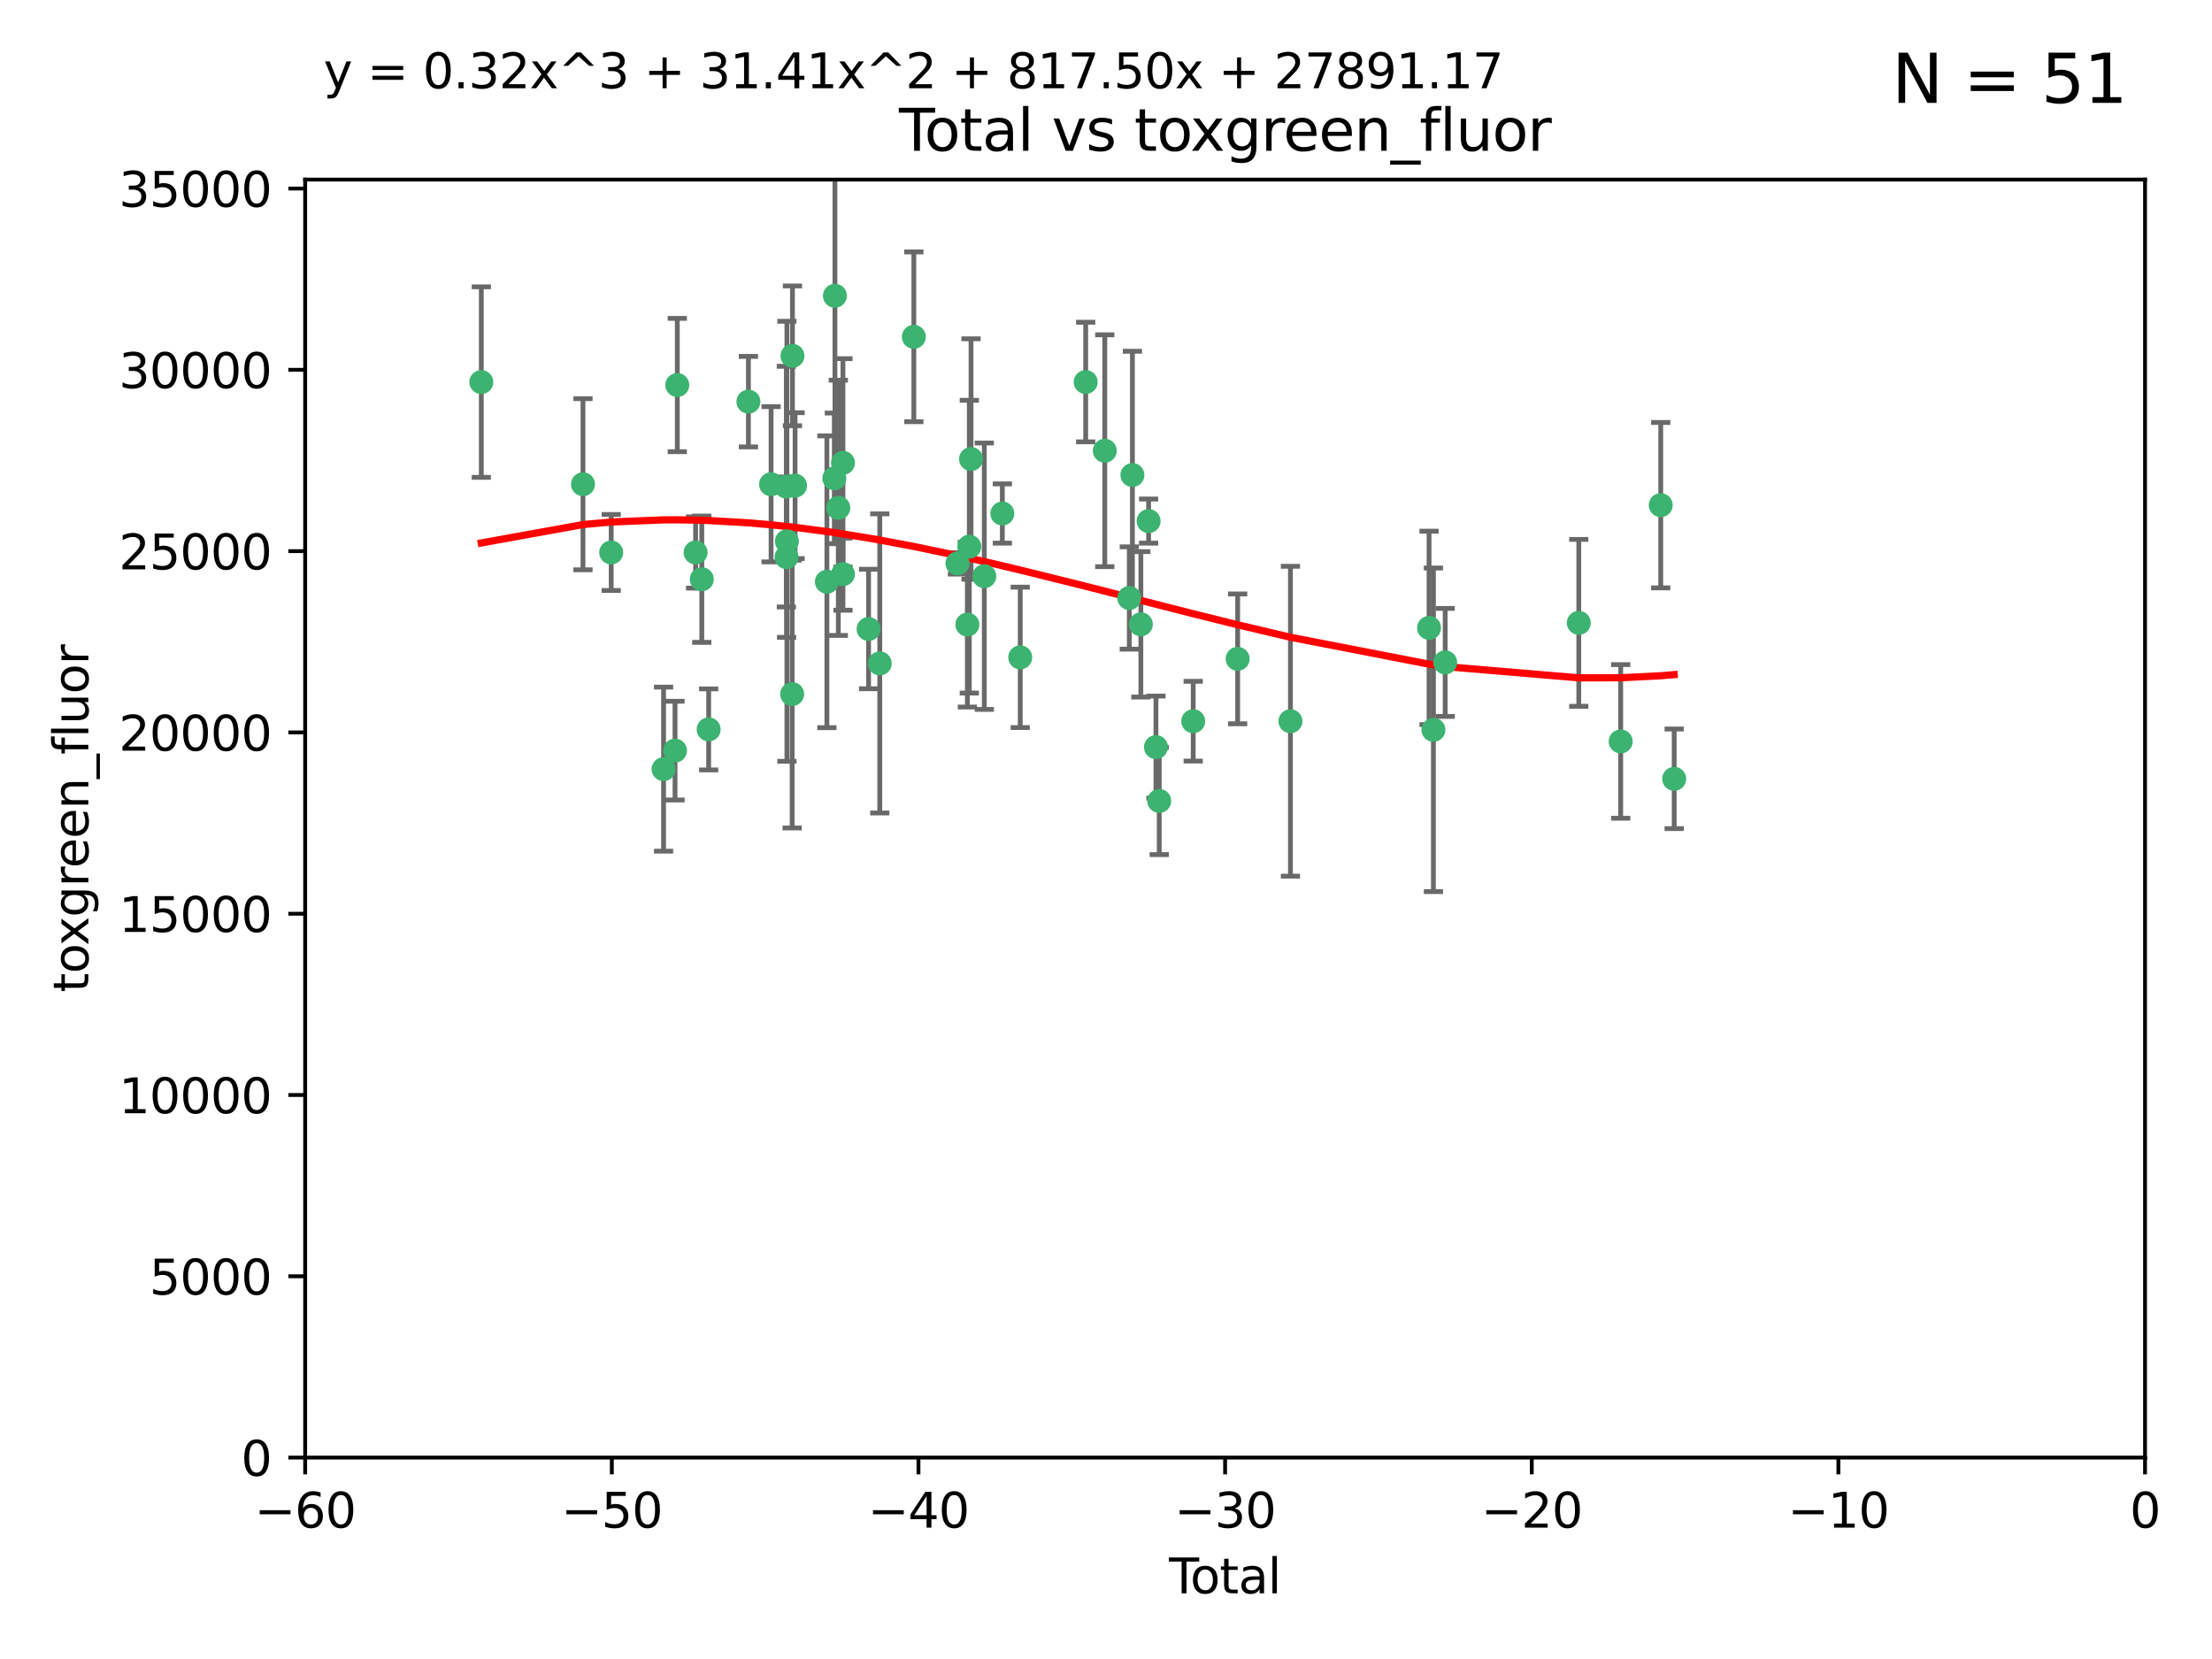 <?xml version="1.0" encoding="utf-8" standalone="no"?>
<!DOCTYPE svg PUBLIC "-//W3C//DTD SVG 1.1//EN"
  "http://www.w3.org/Graphics/SVG/1.1/DTD/svg11.dtd">
<svg xmlns:xlink="http://www.w3.org/1999/xlink" width="460.8pt" height="345.6pt" viewBox="0 0 460.8 345.6" xmlns="http://www.w3.org/2000/svg" version="1.1">
 <defs>
  <style type="text/css">*{stroke-linejoin: round; stroke-linecap: butt}</style>
 </defs>
 <g id="figure_1">
  <g id="patch_1">
   <path d="M 0 345.6 
L 460.8 345.6 
L 460.8 0 
L 0 0 
z
" style="fill: #ffffff"/>
  </g>
  <g id="axes_1">
   <g id="patch_2">
    <path d="M 63.571 303.64 
L 446.85 303.64 
L 446.85 37.411 
L 63.571 37.411 
z
" style="fill: #ffffff"/>
   </g>
   <g id="PathCollection_1">
    <defs>
     <path id="ma6f22b5fd4" d="M 0 1.118 
C 0.297 1.118 0.581 1 0.791 0.791 
C 1 0.581 1.118 0.297 1.118 0 
C 1.118 -0.297 1 -0.581 0.791 -0.791 
C 0.581 -1 0.297 -1.118 0 -1.118 
C -0.297 -1.118 -0.581 -1 -0.791 -0.791 
C -1 -0.581 -1.118 -0.297 -1.118 0 
C -1.118 0.297 -1 0.581 -0.791 0.791 
C -0.581 1 -0.297 1.118 0 1.118 
z
" style="stroke: #3cb371"/>
    </defs>
    <g clip-path="url(#p022f60486d)">
     <use xlink:href="#ma6f22b5fd4" x="100.265" y="79.593" style="fill: #3cb371; stroke: #3cb371"/>
     <use xlink:href="#ma6f22b5fd4" x="121.447" y="100.872" style="fill: #3cb371; stroke: #3cb371"/>
     <use xlink:href="#ma6f22b5fd4" x="127.325" y="115.09" style="fill: #3cb371; stroke: #3cb371"/>
     <use xlink:href="#ma6f22b5fd4" x="138.234" y="160.224" style="fill: #3cb371; stroke: #3cb371"/>
     <use xlink:href="#ma6f22b5fd4" x="140.62" y="156.366" style="fill: #3cb371; stroke: #3cb371"/>
     <use xlink:href="#ma6f22b5fd4" x="141.093" y="80.209" style="fill: #3cb371; stroke: #3cb371"/>
     <use xlink:href="#ma6f22b5fd4" x="144.908" y="115.091" style="fill: #3cb371; stroke: #3cb371"/>
     <use xlink:href="#ma6f22b5fd4" x="146.196" y="120.662" style="fill: #3cb371; stroke: #3cb371"/>
     <use xlink:href="#ma6f22b5fd4" x="147.627" y="151.945" style="fill: #3cb371; stroke: #3cb371"/>
     <use xlink:href="#ma6f22b5fd4" x="155.911" y="83.673" style="fill: #3cb371; stroke: #3cb371"/>
     <use xlink:href="#ma6f22b5fd4" x="160.629" y="100.88" style="fill: #3cb371; stroke: #3cb371"/>
     <use xlink:href="#ma6f22b5fd4" x="163.813" y="101.372" style="fill: #3cb371; stroke: #3cb371"/>
     <use xlink:href="#ma6f22b5fd4" x="163.861" y="116.067" style="fill: #3cb371; stroke: #3cb371"/>
     <use xlink:href="#ma6f22b5fd4" x="163.926" y="112.761" style="fill: #3cb371; stroke: #3cb371"/>
     <use xlink:href="#ma6f22b5fd4" x="165.019" y="144.591" style="fill: #3cb371; stroke: #3cb371"/>
     <use xlink:href="#ma6f22b5fd4" x="165.086" y="74.129" style="fill: #3cb371; stroke: #3cb371"/>
     <use xlink:href="#ma6f22b5fd4" x="165.629" y="101.166" style="fill: #3cb371; stroke: #3cb371"/>
     <use xlink:href="#ma6f22b5fd4" x="172.257" y="121.191" style="fill: #3cb371; stroke: #3cb371"/>
     <use xlink:href="#ma6f22b5fd4" x="173.807" y="99.654" style="fill: #3cb371; stroke: #3cb371"/>
     <use xlink:href="#ma6f22b5fd4" x="173.933" y="61.614" style="fill: #3cb371; stroke: #3cb371"/>
     <use xlink:href="#ma6f22b5fd4" x="174.635" y="105.788" style="fill: #3cb371; stroke: #3cb371"/>
     <use xlink:href="#ma6f22b5fd4" x="175.603" y="96.415" style="fill: #3cb371; stroke: #3cb371"/>
     <use xlink:href="#ma6f22b5fd4" x="175.604" y="119.604" style="fill: #3cb371; stroke: #3cb371"/>
     <use xlink:href="#ma6f22b5fd4" x="180.941" y="131.033" style="fill: #3cb371; stroke: #3cb371"/>
     <use xlink:href="#ma6f22b5fd4" x="183.273" y="138.203" style="fill: #3cb371; stroke: #3cb371"/>
     <use xlink:href="#ma6f22b5fd4" x="190.37" y="70.169" style="fill: #3cb371; stroke: #3cb371"/>
     <use xlink:href="#ma6f22b5fd4" x="199.455" y="117.366" style="fill: #3cb371; stroke: #3cb371"/>
     <use xlink:href="#ma6f22b5fd4" x="201.522" y="130.114" style="fill: #3cb371; stroke: #3cb371"/>
     <use xlink:href="#ma6f22b5fd4" x="201.924" y="113.883" style="fill: #3cb371; stroke: #3cb371"/>
     <use xlink:href="#ma6f22b5fd4" x="202.284" y="95.624" style="fill: #3cb371; stroke: #3cb371"/>
     <use xlink:href="#ma6f22b5fd4" x="205.046" y="120.034" style="fill: #3cb371; stroke: #3cb371"/>
     <use xlink:href="#ma6f22b5fd4" x="208.803" y="106.972" style="fill: #3cb371; stroke: #3cb371"/>
     <use xlink:href="#ma6f22b5fd4" x="212.533" y="136.942" style="fill: #3cb371; stroke: #3cb371"/>
     <use xlink:href="#ma6f22b5fd4" x="226.169" y="79.585" style="fill: #3cb371; stroke: #3cb371"/>
     <use xlink:href="#ma6f22b5fd4" x="230.147" y="93.895" style="fill: #3cb371; stroke: #3cb371"/>
     <use xlink:href="#ma6f22b5fd4" x="235.252" y="124.576" style="fill: #3cb371; stroke: #3cb371"/>
     <use xlink:href="#ma6f22b5fd4" x="235.902" y="98.96" style="fill: #3cb371; stroke: #3cb371"/>
     <use xlink:href="#ma6f22b5fd4" x="237.661" y="130.059" style="fill: #3cb371; stroke: #3cb371"/>
     <use xlink:href="#ma6f22b5fd4" x="239.278" y="108.552" style="fill: #3cb371; stroke: #3cb371"/>
     <use xlink:href="#ma6f22b5fd4" x="240.806" y="155.635" style="fill: #3cb371; stroke: #3cb371"/>
     <use xlink:href="#ma6f22b5fd4" x="241.49" y="166.847" style="fill: #3cb371; stroke: #3cb371"/>
     <use xlink:href="#ma6f22b5fd4" x="248.567" y="150.242" style="fill: #3cb371; stroke: #3cb371"/>
     <use xlink:href="#ma6f22b5fd4" x="257.825" y="137.251" style="fill: #3cb371; stroke: #3cb371"/>
     <use xlink:href="#ma6f22b5fd4" x="268.823" y="150.246" style="fill: #3cb371; stroke: #3cb371"/>
     <use xlink:href="#ma6f22b5fd4" x="297.7" y="130.801" style="fill: #3cb371; stroke: #3cb371"/>
     <use xlink:href="#ma6f22b5fd4" x="298.607" y="152.035" style="fill: #3cb371; stroke: #3cb371"/>
     <use xlink:href="#ma6f22b5fd4" x="301.058" y="137.993" style="fill: #3cb371; stroke: #3cb371"/>
     <use xlink:href="#ma6f22b5fd4" x="328.889" y="129.752" style="fill: #3cb371; stroke: #3cb371"/>
     <use xlink:href="#ma6f22b5fd4" x="337.621" y="154.457" style="fill: #3cb371; stroke: #3cb371"/>
     <use xlink:href="#ma6f22b5fd4" x="345.961" y="105.234" style="fill: #3cb371; stroke: #3cb371"/>
     <use xlink:href="#ma6f22b5fd4" x="348.763" y="162.243" style="fill: #3cb371; stroke: #3cb371"/>
    </g>
   </g>
   <g id="matplotlib.axis_1">
    <g id="xtick_1">
     <g id="line2d_1">
      <defs>
       <path id="mcfc099e659" d="M 0 0 
L 0 3.5 
" style="stroke: #000000; stroke-width: 0.8"/>
      </defs>
      <g>
       <use xlink:href="#mcfc099e659" x="63.571" y="303.64" style="stroke: #000000; stroke-width: 0.8"/>
      </g>
     </g>
     <g id="text_1">
      <!-- −60 -->
      <g transform="translate(53.019 318.238)scale(0.1 -0.1)">
       <defs>
        <path id="DejaVuSans-2212" d="M 678 2272 
L 4684 2272 
L 4684 1741 
L 678 1741 
L 678 2272 
z
" transform="scale(0.016)"/>
        <path id="DejaVuSans-36" d="M 2113 2584 
Q 1688 2584 1439 2293 
Q 1191 2003 1191 1497 
Q 1191 994 1439 701 
Q 1688 409 2113 409 
Q 2538 409 2786 701 
Q 3034 994 3034 1497 
Q 3034 2003 2786 2293 
Q 2538 2584 2113 2584 
z
M 3366 4563 
L 3366 3988 
Q 3128 4100 2886 4159 
Q 2644 4219 2406 4219 
Q 1781 4219 1451 3797 
Q 1122 3375 1075 2522 
Q 1259 2794 1537 2939 
Q 1816 3084 2150 3084 
Q 2853 3084 3261 2657 
Q 3669 2231 3669 1497 
Q 3669 778 3244 343 
Q 2819 -91 2113 -91 
Q 1303 -91 875 529 
Q 447 1150 447 2328 
Q 447 3434 972 4092 
Q 1497 4750 2381 4750 
Q 2619 4750 2861 4703 
Q 3103 4656 3366 4563 
z
" transform="scale(0.016)"/>
        <path id="DejaVuSans-30" d="M 2034 4250 
Q 1547 4250 1301 3770 
Q 1056 3291 1056 2328 
Q 1056 1369 1301 889 
Q 1547 409 2034 409 
Q 2525 409 2770 889 
Q 3016 1369 3016 2328 
Q 3016 3291 2770 3770 
Q 2525 4250 2034 4250 
z
M 2034 4750 
Q 2819 4750 3233 4129 
Q 3647 3509 3647 2328 
Q 3647 1150 3233 529 
Q 2819 -91 2034 -91 
Q 1250 -91 836 529 
Q 422 1150 422 2328 
Q 422 3509 836 4129 
Q 1250 4750 2034 4750 
z
" transform="scale(0.016)"/>
       </defs>
       <use xlink:href="#DejaVuSans-2212"/>
       <use xlink:href="#DejaVuSans-36" x="83.789"/>
       <use xlink:href="#DejaVuSans-30" x="147.412"/>
      </g>
     </g>
    </g>
    <g id="xtick_2">
     <g id="line2d_2">
      <g>
       <use xlink:href="#mcfc099e659" x="127.451" y="303.64" style="stroke: #000000; stroke-width: 0.8"/>
      </g>
     </g>
     <g id="text_2">
      <!-- −50 -->
      <g transform="translate(116.899 318.238)scale(0.1 -0.1)">
       <defs>
        <path id="DejaVuSans-35" d="M 691 4666 
L 3169 4666 
L 3169 4134 
L 1269 4134 
L 1269 2991 
Q 1406 3038 1543 3061 
Q 1681 3084 1819 3084 
Q 2600 3084 3056 2656 
Q 3513 2228 3513 1497 
Q 3513 744 3044 326 
Q 2575 -91 1722 -91 
Q 1428 -91 1123 -41 
Q 819 9 494 109 
L 494 744 
Q 775 591 1075 516 
Q 1375 441 1709 441 
Q 2250 441 2565 725 
Q 2881 1009 2881 1497 
Q 2881 1984 2565 2268 
Q 2250 2553 1709 2553 
Q 1456 2553 1204 2497 
Q 953 2441 691 2322 
L 691 4666 
z
" transform="scale(0.016)"/>
       </defs>
       <use xlink:href="#DejaVuSans-2212"/>
       <use xlink:href="#DejaVuSans-35" x="83.789"/>
       <use xlink:href="#DejaVuSans-30" x="147.412"/>
      </g>
     </g>
    </g>
    <g id="xtick_3">
     <g id="line2d_3">
      <g>
       <use xlink:href="#mcfc099e659" x="191.331" y="303.64" style="stroke: #000000; stroke-width: 0.8"/>
      </g>
     </g>
     <g id="text_3">
      <!-- −40 -->
      <g transform="translate(180.778 318.238)scale(0.1 -0.1)">
       <defs>
        <path id="DejaVuSans-34" d="M 2419 4116 
L 825 1625 
L 2419 1625 
L 2419 4116 
z
M 2253 4666 
L 3047 4666 
L 3047 1625 
L 3713 1625 
L 3713 1100 
L 3047 1100 
L 3047 0 
L 2419 0 
L 2419 1100 
L 313 1100 
L 313 1709 
L 2253 4666 
z
" transform="scale(0.016)"/>
       </defs>
       <use xlink:href="#DejaVuSans-2212"/>
       <use xlink:href="#DejaVuSans-34" x="83.789"/>
       <use xlink:href="#DejaVuSans-30" x="147.412"/>
      </g>
     </g>
    </g>
    <g id="xtick_4">
     <g id="line2d_4">
      <g>
       <use xlink:href="#mcfc099e659" x="255.211" y="303.64" style="stroke: #000000; stroke-width: 0.8"/>
      </g>
     </g>
     <g id="text_4">
      <!-- −30 -->
      <g transform="translate(244.658 318.238)scale(0.1 -0.1)">
       <defs>
        <path id="DejaVuSans-33" d="M 2597 2516 
Q 3050 2419 3304 2112 
Q 3559 1806 3559 1356 
Q 3559 666 3084 287 
Q 2609 -91 1734 -91 
Q 1441 -91 1130 -33 
Q 819 25 488 141 
L 488 750 
Q 750 597 1062 519 
Q 1375 441 1716 441 
Q 2309 441 2620 675 
Q 2931 909 2931 1356 
Q 2931 1769 2642 2001 
Q 2353 2234 1838 2234 
L 1294 2234 
L 1294 2753 
L 1863 2753 
Q 2328 2753 2575 2939 
Q 2822 3125 2822 3475 
Q 2822 3834 2567 4026 
Q 2313 4219 1838 4219 
Q 1578 4219 1281 4162 
Q 984 4106 628 3988 
L 628 4550 
Q 988 4650 1302 4700 
Q 1616 4750 1894 4750 
Q 2613 4750 3031 4423 
Q 3450 4097 3450 3541 
Q 3450 3153 3228 2886 
Q 3006 2619 2597 2516 
z
" transform="scale(0.016)"/>
       </defs>
       <use xlink:href="#DejaVuSans-2212"/>
       <use xlink:href="#DejaVuSans-33" x="83.789"/>
       <use xlink:href="#DejaVuSans-30" x="147.412"/>
      </g>
     </g>
    </g>
    <g id="xtick_5">
     <g id="line2d_5">
      <g>
       <use xlink:href="#mcfc099e659" x="319.09" y="303.64" style="stroke: #000000; stroke-width: 0.8"/>
      </g>
     </g>
     <g id="text_5">
      <!-- −20 -->
      <g transform="translate(308.538 318.238)scale(0.1 -0.1)">
       <defs>
        <path id="DejaVuSans-32" d="M 1228 531 
L 3431 531 
L 3431 0 
L 469 0 
L 469 531 
Q 828 903 1448 1529 
Q 2069 2156 2228 2338 
Q 2531 2678 2651 2914 
Q 2772 3150 2772 3378 
Q 2772 3750 2511 3984 
Q 2250 4219 1831 4219 
Q 1534 4219 1204 4116 
Q 875 4013 500 3803 
L 500 4441 
Q 881 4594 1212 4672 
Q 1544 4750 1819 4750 
Q 2544 4750 2975 4387 
Q 3406 4025 3406 3419 
Q 3406 3131 3298 2873 
Q 3191 2616 2906 2266 
Q 2828 2175 2409 1742 
Q 1991 1309 1228 531 
z
" transform="scale(0.016)"/>
       </defs>
       <use xlink:href="#DejaVuSans-2212"/>
       <use xlink:href="#DejaVuSans-32" x="83.789"/>
       <use xlink:href="#DejaVuSans-30" x="147.412"/>
      </g>
     </g>
    </g>
    <g id="xtick_6">
     <g id="line2d_6">
      <g>
       <use xlink:href="#mcfc099e659" x="382.97" y="303.64" style="stroke: #000000; stroke-width: 0.8"/>
      </g>
     </g>
     <g id="text_6">
      <!-- −10 -->
      <g transform="translate(372.418 318.238)scale(0.1 -0.1)">
       <defs>
        <path id="DejaVuSans-31" d="M 794 531 
L 1825 531 
L 1825 4091 
L 703 3866 
L 703 4441 
L 1819 4666 
L 2450 4666 
L 2450 531 
L 3481 531 
L 3481 0 
L 794 0 
L 794 531 
z
" transform="scale(0.016)"/>
       </defs>
       <use xlink:href="#DejaVuSans-2212"/>
       <use xlink:href="#DejaVuSans-31" x="83.789"/>
       <use xlink:href="#DejaVuSans-30" x="147.412"/>
      </g>
     </g>
    </g>
    <g id="xtick_7">
     <g id="line2d_7">
      <g>
       <use xlink:href="#mcfc099e659" x="446.85" y="303.64" style="stroke: #000000; stroke-width: 0.8"/>
      </g>
     </g>
     <g id="text_7">
      <!-- 0 -->
      <g transform="translate(443.669 318.238)scale(0.1 -0.1)">
       <use xlink:href="#DejaVuSans-30"/>
      </g>
     </g>
    </g>
    <g id="text_8">
     <!-- Total -->
     <g transform="translate(243.534 331.917)scale(0.1 -0.1)">
      <defs>
       <path id="DejaVuSans-54" d="M -19 4666 
L 3928 4666 
L 3928 4134 
L 2272 4134 
L 2272 0 
L 1638 0 
L 1638 4134 
L -19 4134 
L -19 4666 
z
" transform="scale(0.016)"/>
       <path id="DejaVuSans-6f" d="M 1959 3097 
Q 1497 3097 1228 2736 
Q 959 2375 959 1747 
Q 959 1119 1226 758 
Q 1494 397 1959 397 
Q 2419 397 2687 759 
Q 2956 1122 2956 1747 
Q 2956 2369 2687 2733 
Q 2419 3097 1959 3097 
z
M 1959 3584 
Q 2709 3584 3137 3096 
Q 3566 2609 3566 1747 
Q 3566 888 3137 398 
Q 2709 -91 1959 -91 
Q 1206 -91 779 398 
Q 353 888 353 1747 
Q 353 2609 779 3096 
Q 1206 3584 1959 3584 
z
" transform="scale(0.016)"/>
       <path id="DejaVuSans-74" d="M 1172 4494 
L 1172 3500 
L 2356 3500 
L 2356 3053 
L 1172 3053 
L 1172 1153 
Q 1172 725 1289 603 
Q 1406 481 1766 481 
L 2356 481 
L 2356 0 
L 1766 0 
Q 1100 0 847 248 
Q 594 497 594 1153 
L 594 3053 
L 172 3053 
L 172 3500 
L 594 3500 
L 594 4494 
L 1172 4494 
z
" transform="scale(0.016)"/>
       <path id="DejaVuSans-61" d="M 2194 1759 
Q 1497 1759 1228 1600 
Q 959 1441 959 1056 
Q 959 750 1161 570 
Q 1363 391 1709 391 
Q 2188 391 2477 730 
Q 2766 1069 2766 1631 
L 2766 1759 
L 2194 1759 
z
M 3341 1997 
L 3341 0 
L 2766 0 
L 2766 531 
Q 2569 213 2275 61 
Q 1981 -91 1556 -91 
Q 1019 -91 701 211 
Q 384 513 384 1019 
Q 384 1609 779 1909 
Q 1175 2209 1959 2209 
L 2766 2209 
L 2766 2266 
Q 2766 2663 2505 2880 
Q 2244 3097 1772 3097 
Q 1472 3097 1187 3025 
Q 903 2953 641 2809 
L 641 3341 
Q 956 3463 1253 3523 
Q 1550 3584 1831 3584 
Q 2591 3584 2966 3190 
Q 3341 2797 3341 1997 
z
" transform="scale(0.016)"/>
       <path id="DejaVuSans-6c" d="M 603 4863 
L 1178 4863 
L 1178 0 
L 603 0 
L 603 4863 
z
" transform="scale(0.016)"/>
      </defs>
      <use xlink:href="#DejaVuSans-54"/>
      <use xlink:href="#DejaVuSans-6f" x="44.084"/>
      <use xlink:href="#DejaVuSans-74" x="105.266"/>
      <use xlink:href="#DejaVuSans-61" x="144.475"/>
      <use xlink:href="#DejaVuSans-6c" x="205.754"/>
     </g>
    </g>
   </g>
   <g id="matplotlib.axis_2">
    <g id="ytick_1">
     <g id="line2d_8">
      <defs>
       <path id="m215af7f1fd" d="M 0 0 
L -3.5 0 
" style="stroke: #000000; stroke-width: 0.8"/>
      </defs>
      <g>
       <use xlink:href="#m215af7f1fd" x="63.571" y="303.64" style="stroke: #000000; stroke-width: 0.8"/>
      </g>
     </g>
     <g id="text_9">
      <!-- 0 -->
      <g transform="translate(50.209 307.439)scale(0.1 -0.1)">
       <use xlink:href="#DejaVuSans-30"/>
      </g>
     </g>
    </g>
    <g id="ytick_2">
     <g id="line2d_9">
      <g>
       <use xlink:href="#m215af7f1fd" x="63.571" y="265.874" style="stroke: #000000; stroke-width: 0.8"/>
      </g>
     </g>
     <g id="text_10">
      <!-- 5000 -->
      <g transform="translate(31.121 269.673)scale(0.1 -0.1)">
       <use xlink:href="#DejaVuSans-35"/>
       <use xlink:href="#DejaVuSans-30" x="63.623"/>
       <use xlink:href="#DejaVuSans-30" x="127.246"/>
       <use xlink:href="#DejaVuSans-30" x="190.869"/>
      </g>
     </g>
    </g>
    <g id="ytick_3">
     <g id="line2d_10">
      <g>
       <use xlink:href="#m215af7f1fd" x="63.571" y="228.108" style="stroke: #000000; stroke-width: 0.8"/>
      </g>
     </g>
     <g id="text_11">
      <!-- 10000 -->
      <g transform="translate(24.759 231.907)scale(0.1 -0.1)">
       <use xlink:href="#DejaVuSans-31"/>
       <use xlink:href="#DejaVuSans-30" x="63.623"/>
       <use xlink:href="#DejaVuSans-30" x="127.246"/>
       <use xlink:href="#DejaVuSans-30" x="190.869"/>
       <use xlink:href="#DejaVuSans-30" x="254.492"/>
      </g>
     </g>
    </g>
    <g id="ytick_4">
     <g id="line2d_11">
      <g>
       <use xlink:href="#m215af7f1fd" x="63.571" y="190.342" style="stroke: #000000; stroke-width: 0.8"/>
      </g>
     </g>
     <g id="text_12">
      <!-- 15000 -->
      <g transform="translate(24.759 194.141)scale(0.1 -0.1)">
       <use xlink:href="#DejaVuSans-31"/>
       <use xlink:href="#DejaVuSans-35" x="63.623"/>
       <use xlink:href="#DejaVuSans-30" x="127.246"/>
       <use xlink:href="#DejaVuSans-30" x="190.869"/>
       <use xlink:href="#DejaVuSans-30" x="254.492"/>
      </g>
     </g>
    </g>
    <g id="ytick_5">
     <g id="line2d_12">
      <g>
       <use xlink:href="#m215af7f1fd" x="63.571" y="152.576" style="stroke: #000000; stroke-width: 0.8"/>
      </g>
     </g>
     <g id="text_13">
      <!-- 20000 -->
      <g transform="translate(24.759 156.375)scale(0.1 -0.1)">
       <use xlink:href="#DejaVuSans-32"/>
       <use xlink:href="#DejaVuSans-30" x="63.623"/>
       <use xlink:href="#DejaVuSans-30" x="127.246"/>
       <use xlink:href="#DejaVuSans-30" x="190.869"/>
       <use xlink:href="#DejaVuSans-30" x="254.492"/>
      </g>
     </g>
    </g>
    <g id="ytick_6">
     <g id="line2d_13">
      <g>
       <use xlink:href="#m215af7f1fd" x="63.571" y="114.81" style="stroke: #000000; stroke-width: 0.8"/>
      </g>
     </g>
     <g id="text_14">
      <!-- 25000 -->
      <g transform="translate(24.759 118.609)scale(0.1 -0.1)">
       <use xlink:href="#DejaVuSans-32"/>
       <use xlink:href="#DejaVuSans-35" x="63.623"/>
       <use xlink:href="#DejaVuSans-30" x="127.246"/>
       <use xlink:href="#DejaVuSans-30" x="190.869"/>
       <use xlink:href="#DejaVuSans-30" x="254.492"/>
      </g>
     </g>
    </g>
    <g id="ytick_7">
     <g id="line2d_14">
      <g>
       <use xlink:href="#m215af7f1fd" x="63.571" y="77.044" style="stroke: #000000; stroke-width: 0.8"/>
      </g>
     </g>
     <g id="text_15">
      <!-- 30000 -->
      <g transform="translate(24.759 80.844)scale(0.1 -0.1)">
       <use xlink:href="#DejaVuSans-33"/>
       <use xlink:href="#DejaVuSans-30" x="63.623"/>
       <use xlink:href="#DejaVuSans-30" x="127.246"/>
       <use xlink:href="#DejaVuSans-30" x="190.869"/>
       <use xlink:href="#DejaVuSans-30" x="254.492"/>
      </g>
     </g>
    </g>
    <g id="ytick_8">
     <g id="line2d_15">
      <g>
       <use xlink:href="#m215af7f1fd" x="63.571" y="39.278" style="stroke: #000000; stroke-width: 0.8"/>
      </g>
     </g>
     <g id="text_16">
      <!-- 35000 -->
      <g transform="translate(24.759 43.078)scale(0.1 -0.1)">
       <use xlink:href="#DejaVuSans-33"/>
       <use xlink:href="#DejaVuSans-35" x="63.623"/>
       <use xlink:href="#DejaVuSans-30" x="127.246"/>
       <use xlink:href="#DejaVuSans-30" x="190.869"/>
       <use xlink:href="#DejaVuSans-30" x="254.492"/>
      </g>
     </g>
    </g>
    <g id="text_17">
     <!-- toxgreen_fluor -->
     <g transform="translate(18.401 206.72)rotate(-90)scale(0.1 -0.1)">
      <defs>
       <path id="DejaVuSans-78" d="M 3513 3500 
L 2247 1797 
L 3578 0 
L 2900 0 
L 1881 1375 
L 863 0 
L 184 0 
L 1544 1831 
L 300 3500 
L 978 3500 
L 1906 2253 
L 2834 3500 
L 3513 3500 
z
" transform="scale(0.016)"/>
       <path id="DejaVuSans-67" d="M 2906 1791 
Q 2906 2416 2648 2759 
Q 2391 3103 1925 3103 
Q 1463 3103 1205 2759 
Q 947 2416 947 1791 
Q 947 1169 1205 825 
Q 1463 481 1925 481 
Q 2391 481 2648 825 
Q 2906 1169 2906 1791 
z
M 3481 434 
Q 3481 -459 3084 -895 
Q 2688 -1331 1869 -1331 
Q 1566 -1331 1297 -1286 
Q 1028 -1241 775 -1147 
L 775 -588 
Q 1028 -725 1275 -790 
Q 1522 -856 1778 -856 
Q 2344 -856 2625 -561 
Q 2906 -266 2906 331 
L 2906 616 
Q 2728 306 2450 153 
Q 2172 0 1784 0 
Q 1141 0 747 490 
Q 353 981 353 1791 
Q 353 2603 747 3093 
Q 1141 3584 1784 3584 
Q 2172 3584 2450 3431 
Q 2728 3278 2906 2969 
L 2906 3500 
L 3481 3500 
L 3481 434 
z
" transform="scale(0.016)"/>
       <path id="DejaVuSans-72" d="M 2631 2963 
Q 2534 3019 2420 3045 
Q 2306 3072 2169 3072 
Q 1681 3072 1420 2755 
Q 1159 2438 1159 1844 
L 1159 0 
L 581 0 
L 581 3500 
L 1159 3500 
L 1159 2956 
Q 1341 3275 1631 3429 
Q 1922 3584 2338 3584 
Q 2397 3584 2469 3576 
Q 2541 3569 2628 3553 
L 2631 2963 
z
" transform="scale(0.016)"/>
       <path id="DejaVuSans-65" d="M 3597 1894 
L 3597 1613 
L 953 1613 
Q 991 1019 1311 708 
Q 1631 397 2203 397 
Q 2534 397 2845 478 
Q 3156 559 3463 722 
L 3463 178 
Q 3153 47 2828 -22 
Q 2503 -91 2169 -91 
Q 1331 -91 842 396 
Q 353 884 353 1716 
Q 353 2575 817 3079 
Q 1281 3584 2069 3584 
Q 2775 3584 3186 3129 
Q 3597 2675 3597 1894 
z
M 3022 2063 
Q 3016 2534 2758 2815 
Q 2500 3097 2075 3097 
Q 1594 3097 1305 2825 
Q 1016 2553 972 2059 
L 3022 2063 
z
" transform="scale(0.016)"/>
       <path id="DejaVuSans-6e" d="M 3513 2113 
L 3513 0 
L 2938 0 
L 2938 2094 
Q 2938 2591 2744 2837 
Q 2550 3084 2163 3084 
Q 1697 3084 1428 2787 
Q 1159 2491 1159 1978 
L 1159 0 
L 581 0 
L 581 3500 
L 1159 3500 
L 1159 2956 
Q 1366 3272 1645 3428 
Q 1925 3584 2291 3584 
Q 2894 3584 3203 3211 
Q 3513 2838 3513 2113 
z
" transform="scale(0.016)"/>
       <path id="DejaVuSans-5f" d="M 3263 -1063 
L 3263 -1509 
L -63 -1509 
L -63 -1063 
L 3263 -1063 
z
" transform="scale(0.016)"/>
       <path id="DejaVuSans-66" d="M 2375 4863 
L 2375 4384 
L 1825 4384 
Q 1516 4384 1395 4259 
Q 1275 4134 1275 3809 
L 1275 3500 
L 2222 3500 
L 2222 3053 
L 1275 3053 
L 1275 0 
L 697 0 
L 697 3053 
L 147 3053 
L 147 3500 
L 697 3500 
L 697 3744 
Q 697 4328 969 4595 
Q 1241 4863 1831 4863 
L 2375 4863 
z
" transform="scale(0.016)"/>
       <path id="DejaVuSans-75" d="M 544 1381 
L 544 3500 
L 1119 3500 
L 1119 1403 
Q 1119 906 1312 657 
Q 1506 409 1894 409 
Q 2359 409 2629 706 
Q 2900 1003 2900 1516 
L 2900 3500 
L 3475 3500 
L 3475 0 
L 2900 0 
L 2900 538 
Q 2691 219 2414 64 
Q 2138 -91 1772 -91 
Q 1169 -91 856 284 
Q 544 659 544 1381 
z
M 1991 3584 
L 1991 3584 
z
" transform="scale(0.016)"/>
      </defs>
      <use xlink:href="#DejaVuSans-74"/>
      <use xlink:href="#DejaVuSans-6f" x="39.209"/>
      <use xlink:href="#DejaVuSans-78" x="97.266"/>
      <use xlink:href="#DejaVuSans-67" x="156.445"/>
      <use xlink:href="#DejaVuSans-72" x="219.922"/>
      <use xlink:href="#DejaVuSans-65" x="258.785"/>
      <use xlink:href="#DejaVuSans-65" x="320.309"/>
      <use xlink:href="#DejaVuSans-6e" x="381.832"/>
      <use xlink:href="#DejaVuSans-5f" x="445.211"/>
      <use xlink:href="#DejaVuSans-66" x="495.211"/>
      <use xlink:href="#DejaVuSans-6c" x="530.416"/>
      <use xlink:href="#DejaVuSans-75" x="558.199"/>
      <use xlink:href="#DejaVuSans-6f" x="621.578"/>
      <use xlink:href="#DejaVuSans-72" x="682.76"/>
     </g>
    </g>
   </g>
   <g id="LineCollection_1">
    <path d="M 100.265 99.437 
L 100.265 59.75 
" clip-path="url(#p022f60486d)" style="fill: none; stroke: #696969"/>
    <path d="M 121.447 118.692 
L 121.447 83.052 
" clip-path="url(#p022f60486d)" style="fill: none; stroke: #696969"/>
    <path d="M 127.325 123.008 
L 127.325 107.171 
" clip-path="url(#p022f60486d)" style="fill: none; stroke: #696969"/>
    <path d="M 138.234 177.314 
L 138.234 143.135 
" clip-path="url(#p022f60486d)" style="fill: none; stroke: #696969"/>
    <path d="M 140.62 166.65 
L 140.62 146.083 
" clip-path="url(#p022f60486d)" style="fill: none; stroke: #696969"/>
    <path d="M 141.093 94.094 
L 141.093 66.324 
" clip-path="url(#p022f60486d)" style="fill: none; stroke: #696969"/>
    <path d="M 144.908 122.516 
L 144.908 107.666 
" clip-path="url(#p022f60486d)" style="fill: none; stroke: #696969"/>
    <path d="M 146.196 133.818 
L 146.196 107.506 
" clip-path="url(#p022f60486d)" style="fill: none; stroke: #696969"/>
    <path d="M 147.627 160.385 
L 147.627 143.505 
" clip-path="url(#p022f60486d)" style="fill: none; stroke: #696969"/>
    <path d="M 155.911 93.1 
L 155.911 74.246 
" clip-path="url(#p022f60486d)" style="fill: none; stroke: #696969"/>
    <path d="M 160.629 117.048 
L 160.629 84.711 
" clip-path="url(#p022f60486d)" style="fill: none; stroke: #696969"/>
    <path d="M 163.813 126.436 
L 163.813 76.309 
" clip-path="url(#p022f60486d)" style="fill: none; stroke: #696969"/>
    <path d="M 163.861 132.771 
L 163.861 99.364 
" clip-path="url(#p022f60486d)" style="fill: none; stroke: #696969"/>
    <path d="M 163.926 158.597 
L 163.926 66.926 
" clip-path="url(#p022f60486d)" style="fill: none; stroke: #696969"/>
    <path d="M 165.019 172.484 
L 165.019 116.697 
" clip-path="url(#p022f60486d)" style="fill: none; stroke: #696969"/>
    <path d="M 165.086 88.692 
L 165.086 59.566 
" clip-path="url(#p022f60486d)" style="fill: none; stroke: #696969"/>
    <path d="M 165.629 116.358 
L 165.629 85.973 
" clip-path="url(#p022f60486d)" style="fill: none; stroke: #696969"/>
    <path d="M 172.257 151.584 
L 172.257 90.798 
" clip-path="url(#p022f60486d)" style="fill: none; stroke: #696969"/>
    <path d="M 173.807 113.257 
L 173.807 86.051 
" clip-path="url(#p022f60486d)" style="fill: none; stroke: #696969"/>
    <path d="M 173.933 97.825 
L 173.933 25.402 
" clip-path="url(#p022f60486d)" style="fill: none; stroke: #696969"/>
    <path d="M 174.635 132.373 
L 174.635 79.202 
" clip-path="url(#p022f60486d)" style="fill: none; stroke: #696969"/>
    <path d="M 175.603 118.115 
L 175.603 74.714 
" clip-path="url(#p022f60486d)" style="fill: none; stroke: #696969"/>
    <path d="M 175.604 127.118 
L 175.604 112.09 
" clip-path="url(#p022f60486d)" style="fill: none; stroke: #696969"/>
    <path d="M 180.941 143.479 
L 180.941 118.586 
" clip-path="url(#p022f60486d)" style="fill: none; stroke: #696969"/>
    <path d="M 183.273 169.362 
L 183.273 107.043 
" clip-path="url(#p022f60486d)" style="fill: none; stroke: #696969"/>
    <path d="M 190.37 87.855 
L 190.37 52.483 
" clip-path="url(#p022f60486d)" style="fill: none; stroke: #696969"/>
    <path d="M 199.455 119.591 
L 199.455 115.141 
" clip-path="url(#p022f60486d)" style="fill: none; stroke: #696969"/>
    <path d="M 201.522 147.286 
L 201.522 112.943 
" clip-path="url(#p022f60486d)" style="fill: none; stroke: #696969"/>
    <path d="M 201.924 144.378 
L 201.924 83.389 
" clip-path="url(#p022f60486d)" style="fill: none; stroke: #696969"/>
    <path d="M 202.284 120.671 
L 202.284 70.577 
" clip-path="url(#p022f60486d)" style="fill: none; stroke: #696969"/>
    <path d="M 205.046 147.781 
L 205.046 92.287 
" clip-path="url(#p022f60486d)" style="fill: none; stroke: #696969"/>
    <path d="M 208.803 113.147 
L 208.803 100.797 
" clip-path="url(#p022f60486d)" style="fill: none; stroke: #696969"/>
    <path d="M 212.533 151.57 
L 212.533 122.315 
" clip-path="url(#p022f60486d)" style="fill: none; stroke: #696969"/>
    <path d="M 226.169 92.04 
L 226.169 67.13 
" clip-path="url(#p022f60486d)" style="fill: none; stroke: #696969"/>
    <path d="M 230.147 118.044 
L 230.147 69.747 
" clip-path="url(#p022f60486d)" style="fill: none; stroke: #696969"/>
    <path d="M 235.252 135.235 
L 235.252 113.917 
" clip-path="url(#p022f60486d)" style="fill: none; stroke: #696969"/>
    <path d="M 235.902 124.744 
L 235.902 73.175 
" clip-path="url(#p022f60486d)" style="fill: none; stroke: #696969"/>
    <path d="M 237.661 145.209 
L 237.661 114.909 
" clip-path="url(#p022f60486d)" style="fill: none; stroke: #696969"/>
    <path d="M 239.278 113.148 
L 239.278 103.957 
" clip-path="url(#p022f60486d)" style="fill: none; stroke: #696969"/>
    <path d="M 240.806 166.268 
L 240.806 145.002 
" clip-path="url(#p022f60486d)" style="fill: none; stroke: #696969"/>
    <path d="M 241.49 178.027 
L 241.49 155.668 
" clip-path="url(#p022f60486d)" style="fill: none; stroke: #696969"/>
    <path d="M 248.567 158.549 
L 248.567 141.935 
" clip-path="url(#p022f60486d)" style="fill: none; stroke: #696969"/>
    <path d="M 257.825 150.773 
L 257.825 123.729 
" clip-path="url(#p022f60486d)" style="fill: none; stroke: #696969"/>
    <path d="M 268.823 182.519 
L 268.823 117.972 
" clip-path="url(#p022f60486d)" style="fill: none; stroke: #696969"/>
    <path d="M 297.7 150.951 
L 297.7 110.652 
" clip-path="url(#p022f60486d)" style="fill: none; stroke: #696969"/>
    <path d="M 298.607 185.743 
L 298.607 118.327 
" clip-path="url(#p022f60486d)" style="fill: none; stroke: #696969"/>
    <path d="M 301.058 149.246 
L 301.058 126.741 
" clip-path="url(#p022f60486d)" style="fill: none; stroke: #696969"/>
    <path d="M 328.889 147.136 
L 328.889 112.367 
" clip-path="url(#p022f60486d)" style="fill: none; stroke: #696969"/>
    <path d="M 337.621 170.456 
L 337.621 138.458 
" clip-path="url(#p022f60486d)" style="fill: none; stroke: #696969"/>
    <path d="M 345.961 122.461 
L 345.961 88.007 
" clip-path="url(#p022f60486d)" style="fill: none; stroke: #696969"/>
    <path d="M 348.763 172.618 
L 348.763 151.867 
" clip-path="url(#p022f60486d)" style="fill: none; stroke: #696969"/>
   </g>
   <g id="line2d_16">
    <defs>
     <path id="mbb67c4a5d4" d="M 2 0 
L -2 -0 
" style="stroke: #696969"/>
    </defs>
    <g clip-path="url(#p022f60486d)">
     <use xlink:href="#mbb67c4a5d4" x="100.265" y="99.437" style="fill: #696969; stroke: #696969"/>
     <use xlink:href="#mbb67c4a5d4" x="121.447" y="118.692" style="fill: #696969; stroke: #696969"/>
     <use xlink:href="#mbb67c4a5d4" x="127.325" y="123.008" style="fill: #696969; stroke: #696969"/>
     <use xlink:href="#mbb67c4a5d4" x="138.234" y="177.314" style="fill: #696969; stroke: #696969"/>
     <use xlink:href="#mbb67c4a5d4" x="140.62" y="166.65" style="fill: #696969; stroke: #696969"/>
     <use xlink:href="#mbb67c4a5d4" x="141.093" y="94.094" style="fill: #696969; stroke: #696969"/>
     <use xlink:href="#mbb67c4a5d4" x="144.908" y="122.516" style="fill: #696969; stroke: #696969"/>
     <use xlink:href="#mbb67c4a5d4" x="146.196" y="133.818" style="fill: #696969; stroke: #696969"/>
     <use xlink:href="#mbb67c4a5d4" x="147.627" y="160.385" style="fill: #696969; stroke: #696969"/>
     <use xlink:href="#mbb67c4a5d4" x="155.911" y="93.1" style="fill: #696969; stroke: #696969"/>
     <use xlink:href="#mbb67c4a5d4" x="160.629" y="117.048" style="fill: #696969; stroke: #696969"/>
     <use xlink:href="#mbb67c4a5d4" x="163.813" y="126.436" style="fill: #696969; stroke: #696969"/>
     <use xlink:href="#mbb67c4a5d4" x="163.861" y="132.771" style="fill: #696969; stroke: #696969"/>
     <use xlink:href="#mbb67c4a5d4" x="163.926" y="158.597" style="fill: #696969; stroke: #696969"/>
     <use xlink:href="#mbb67c4a5d4" x="165.019" y="172.484" style="fill: #696969; stroke: #696969"/>
     <use xlink:href="#mbb67c4a5d4" x="165.086" y="88.692" style="fill: #696969; stroke: #696969"/>
     <use xlink:href="#mbb67c4a5d4" x="165.629" y="116.358" style="fill: #696969; stroke: #696969"/>
     <use xlink:href="#mbb67c4a5d4" x="172.257" y="151.584" style="fill: #696969; stroke: #696969"/>
     <use xlink:href="#mbb67c4a5d4" x="173.807" y="113.257" style="fill: #696969; stroke: #696969"/>
     <use xlink:href="#mbb67c4a5d4" x="173.933" y="97.825" style="fill: #696969; stroke: #696969"/>
     <use xlink:href="#mbb67c4a5d4" x="174.635" y="132.373" style="fill: #696969; stroke: #696969"/>
     <use xlink:href="#mbb67c4a5d4" x="175.603" y="118.115" style="fill: #696969; stroke: #696969"/>
     <use xlink:href="#mbb67c4a5d4" x="175.604" y="127.118" style="fill: #696969; stroke: #696969"/>
     <use xlink:href="#mbb67c4a5d4" x="180.941" y="143.479" style="fill: #696969; stroke: #696969"/>
     <use xlink:href="#mbb67c4a5d4" x="183.273" y="169.362" style="fill: #696969; stroke: #696969"/>
     <use xlink:href="#mbb67c4a5d4" x="190.37" y="87.855" style="fill: #696969; stroke: #696969"/>
     <use xlink:href="#mbb67c4a5d4" x="199.455" y="119.591" style="fill: #696969; stroke: #696969"/>
     <use xlink:href="#mbb67c4a5d4" x="201.522" y="147.286" style="fill: #696969; stroke: #696969"/>
     <use xlink:href="#mbb67c4a5d4" x="201.924" y="144.378" style="fill: #696969; stroke: #696969"/>
     <use xlink:href="#mbb67c4a5d4" x="202.284" y="120.671" style="fill: #696969; stroke: #696969"/>
     <use xlink:href="#mbb67c4a5d4" x="205.046" y="147.781" style="fill: #696969; stroke: #696969"/>
     <use xlink:href="#mbb67c4a5d4" x="208.803" y="113.147" style="fill: #696969; stroke: #696969"/>
     <use xlink:href="#mbb67c4a5d4" x="212.533" y="151.57" style="fill: #696969; stroke: #696969"/>
     <use xlink:href="#mbb67c4a5d4" x="226.169" y="92.04" style="fill: #696969; stroke: #696969"/>
     <use xlink:href="#mbb67c4a5d4" x="230.147" y="118.044" style="fill: #696969; stroke: #696969"/>
     <use xlink:href="#mbb67c4a5d4" x="235.252" y="135.235" style="fill: #696969; stroke: #696969"/>
     <use xlink:href="#mbb67c4a5d4" x="235.902" y="124.744" style="fill: #696969; stroke: #696969"/>
     <use xlink:href="#mbb67c4a5d4" x="237.661" y="145.209" style="fill: #696969; stroke: #696969"/>
     <use xlink:href="#mbb67c4a5d4" x="239.278" y="113.148" style="fill: #696969; stroke: #696969"/>
     <use xlink:href="#mbb67c4a5d4" x="240.806" y="166.268" style="fill: #696969; stroke: #696969"/>
     <use xlink:href="#mbb67c4a5d4" x="241.49" y="178.027" style="fill: #696969; stroke: #696969"/>
     <use xlink:href="#mbb67c4a5d4" x="248.567" y="158.549" style="fill: #696969; stroke: #696969"/>
     <use xlink:href="#mbb67c4a5d4" x="257.825" y="150.773" style="fill: #696969; stroke: #696969"/>
     <use xlink:href="#mbb67c4a5d4" x="268.823" y="182.519" style="fill: #696969; stroke: #696969"/>
     <use xlink:href="#mbb67c4a5d4" x="297.7" y="150.951" style="fill: #696969; stroke: #696969"/>
     <use xlink:href="#mbb67c4a5d4" x="298.607" y="185.743" style="fill: #696969; stroke: #696969"/>
     <use xlink:href="#mbb67c4a5d4" x="301.058" y="149.246" style="fill: #696969; stroke: #696969"/>
     <use xlink:href="#mbb67c4a5d4" x="328.889" y="147.136" style="fill: #696969; stroke: #696969"/>
     <use xlink:href="#mbb67c4a5d4" x="337.621" y="170.456" style="fill: #696969; stroke: #696969"/>
     <use xlink:href="#mbb67c4a5d4" x="345.961" y="122.461" style="fill: #696969; stroke: #696969"/>
     <use xlink:href="#mbb67c4a5d4" x="348.763" y="172.618" style="fill: #696969; stroke: #696969"/>
    </g>
   </g>
   <g id="line2d_17">
    <g clip-path="url(#p022f60486d)">
     <use xlink:href="#mbb67c4a5d4" x="100.265" y="59.75" style="fill: #696969; stroke: #696969"/>
     <use xlink:href="#mbb67c4a5d4" x="121.447" y="83.052" style="fill: #696969; stroke: #696969"/>
     <use xlink:href="#mbb67c4a5d4" x="127.325" y="107.171" style="fill: #696969; stroke: #696969"/>
     <use xlink:href="#mbb67c4a5d4" x="138.234" y="143.135" style="fill: #696969; stroke: #696969"/>
     <use xlink:href="#mbb67c4a5d4" x="140.62" y="146.083" style="fill: #696969; stroke: #696969"/>
     <use xlink:href="#mbb67c4a5d4" x="141.093" y="66.324" style="fill: #696969; stroke: #696969"/>
     <use xlink:href="#mbb67c4a5d4" x="144.908" y="107.666" style="fill: #696969; stroke: #696969"/>
     <use xlink:href="#mbb67c4a5d4" x="146.196" y="107.506" style="fill: #696969; stroke: #696969"/>
     <use xlink:href="#mbb67c4a5d4" x="147.627" y="143.505" style="fill: #696969; stroke: #696969"/>
     <use xlink:href="#mbb67c4a5d4" x="155.911" y="74.246" style="fill: #696969; stroke: #696969"/>
     <use xlink:href="#mbb67c4a5d4" x="160.629" y="84.711" style="fill: #696969; stroke: #696969"/>
     <use xlink:href="#mbb67c4a5d4" x="163.813" y="76.309" style="fill: #696969; stroke: #696969"/>
     <use xlink:href="#mbb67c4a5d4" x="163.861" y="99.364" style="fill: #696969; stroke: #696969"/>
     <use xlink:href="#mbb67c4a5d4" x="163.926" y="66.926" style="fill: #696969; stroke: #696969"/>
     <use xlink:href="#mbb67c4a5d4" x="165.019" y="116.697" style="fill: #696969; stroke: #696969"/>
     <use xlink:href="#mbb67c4a5d4" x="165.086" y="59.566" style="fill: #696969; stroke: #696969"/>
     <use xlink:href="#mbb67c4a5d4" x="165.629" y="85.973" style="fill: #696969; stroke: #696969"/>
     <use xlink:href="#mbb67c4a5d4" x="172.257" y="90.798" style="fill: #696969; stroke: #696969"/>
     <use xlink:href="#mbb67c4a5d4" x="173.807" y="86.051" style="fill: #696969; stroke: #696969"/>
     <use xlink:href="#mbb67c4a5d4" x="173.933" y="25.402" style="fill: #696969; stroke: #696969"/>
     <use xlink:href="#mbb67c4a5d4" x="174.635" y="79.202" style="fill: #696969; stroke: #696969"/>
     <use xlink:href="#mbb67c4a5d4" x="175.603" y="74.714" style="fill: #696969; stroke: #696969"/>
     <use xlink:href="#mbb67c4a5d4" x="175.604" y="112.09" style="fill: #696969; stroke: #696969"/>
     <use xlink:href="#mbb67c4a5d4" x="180.941" y="118.586" style="fill: #696969; stroke: #696969"/>
     <use xlink:href="#mbb67c4a5d4" x="183.273" y="107.043" style="fill: #696969; stroke: #696969"/>
     <use xlink:href="#mbb67c4a5d4" x="190.37" y="52.483" style="fill: #696969; stroke: #696969"/>
     <use xlink:href="#mbb67c4a5d4" x="199.455" y="115.141" style="fill: #696969; stroke: #696969"/>
     <use xlink:href="#mbb67c4a5d4" x="201.522" y="112.943" style="fill: #696969; stroke: #696969"/>
     <use xlink:href="#mbb67c4a5d4" x="201.924" y="83.389" style="fill: #696969; stroke: #696969"/>
     <use xlink:href="#mbb67c4a5d4" x="202.284" y="70.577" style="fill: #696969; stroke: #696969"/>
     <use xlink:href="#mbb67c4a5d4" x="205.046" y="92.287" style="fill: #696969; stroke: #696969"/>
     <use xlink:href="#mbb67c4a5d4" x="208.803" y="100.797" style="fill: #696969; stroke: #696969"/>
     <use xlink:href="#mbb67c4a5d4" x="212.533" y="122.315" style="fill: #696969; stroke: #696969"/>
     <use xlink:href="#mbb67c4a5d4" x="226.169" y="67.13" style="fill: #696969; stroke: #696969"/>
     <use xlink:href="#mbb67c4a5d4" x="230.147" y="69.747" style="fill: #696969; stroke: #696969"/>
     <use xlink:href="#mbb67c4a5d4" x="235.252" y="113.917" style="fill: #696969; stroke: #696969"/>
     <use xlink:href="#mbb67c4a5d4" x="235.902" y="73.175" style="fill: #696969; stroke: #696969"/>
     <use xlink:href="#mbb67c4a5d4" x="237.661" y="114.909" style="fill: #696969; stroke: #696969"/>
     <use xlink:href="#mbb67c4a5d4" x="239.278" y="103.957" style="fill: #696969; stroke: #696969"/>
     <use xlink:href="#mbb67c4a5d4" x="240.806" y="145.002" style="fill: #696969; stroke: #696969"/>
     <use xlink:href="#mbb67c4a5d4" x="241.49" y="155.668" style="fill: #696969; stroke: #696969"/>
     <use xlink:href="#mbb67c4a5d4" x="248.567" y="141.935" style="fill: #696969; stroke: #696969"/>
     <use xlink:href="#mbb67c4a5d4" x="257.825" y="123.729" style="fill: #696969; stroke: #696969"/>
     <use xlink:href="#mbb67c4a5d4" x="268.823" y="117.972" style="fill: #696969; stroke: #696969"/>
     <use xlink:href="#mbb67c4a5d4" x="297.7" y="110.652" style="fill: #696969; stroke: #696969"/>
     <use xlink:href="#mbb67c4a5d4" x="298.607" y="118.327" style="fill: #696969; stroke: #696969"/>
     <use xlink:href="#mbb67c4a5d4" x="301.058" y="126.741" style="fill: #696969; stroke: #696969"/>
     <use xlink:href="#mbb67c4a5d4" x="328.889" y="112.367" style="fill: #696969; stroke: #696969"/>
     <use xlink:href="#mbb67c4a5d4" x="337.621" y="138.458" style="fill: #696969; stroke: #696969"/>
     <use xlink:href="#mbb67c4a5d4" x="345.961" y="88.007" style="fill: #696969; stroke: #696969"/>
     <use xlink:href="#mbb67c4a5d4" x="348.763" y="151.867" style="fill: #696969; stroke: #696969"/>
    </g>
   </g>
   <g id="line2d_18">
    <path d="M 100.265 113.104 
L 121.447 109.277 
L 127.325 108.743 
L 138.234 108.296 
L 140.62 108.287 
L 141.093 108.289 
L 144.908 108.346 
L 146.196 108.383 
L 147.627 108.432 
L 155.911 108.914 
L 160.629 109.326 
L 163.813 109.658 
L 163.861 109.663 
L 163.926 109.67 
L 165.019 109.794 
L 165.086 109.802 
L 165.629 109.865 
L 172.257 110.729 
L 173.807 110.955 
L 173.933 110.973 
L 174.635 111.078 
L 175.603 111.226 
L 175.604 111.226 
L 180.941 112.095 
L 183.273 112.503 
L 190.37 113.84 
L 199.455 115.735 
L 201.522 116.191 
L 201.924 116.281 
L 202.284 116.362 
L 205.046 116.988 
L 208.803 117.861 
L 212.533 118.75 
L 226.169 122.132 
L 230.147 123.145 
L 235.252 124.452 
L 235.902 124.619 
L 237.661 125.07 
L 239.278 125.485 
L 240.806 125.877 
L 241.49 126.052 
L 248.567 127.853 
L 257.825 130.155 
L 268.823 132.755 
L 297.7 138.362 
L 298.607 138.5 
L 301.058 138.857 
L 328.889 141.209 
L 337.621 141.188 
L 345.961 140.77 
L 348.763 140.537 
" clip-path="url(#p022f60486d)" style="fill: none; stroke: #ff0000; stroke-width: 1.5; stroke-linecap: square"/>
   </g>
   <g id="line2d_19">
    <defs>
     <path id="m0f884d96a6" d="M 0 2 
C 0.53 2 1.039 1.789 1.414 1.414 
C 1.789 1.039 2 0.53 2 0 
C 2 -0.53 1.789 -1.039 1.414 -1.414 
C 1.039 -1.789 0.53 -2 0 -2 
C -0.53 -2 -1.039 -1.789 -1.414 -1.414 
C -1.789 -1.039 -2 -0.53 -2 0 
C -2 0.53 -1.789 1.039 -1.414 1.414 
C -1.039 1.789 -0.53 2 0 2 
z
" style="stroke: #3cb371"/>
    </defs>
    <g clip-path="url(#p022f60486d)">
     <use xlink:href="#m0f884d96a6" x="100.265" y="79.593" style="fill: #3cb371; stroke: #3cb371"/>
     <use xlink:href="#m0f884d96a6" x="121.447" y="100.872" style="fill: #3cb371; stroke: #3cb371"/>
     <use xlink:href="#m0f884d96a6" x="127.325" y="115.09" style="fill: #3cb371; stroke: #3cb371"/>
     <use xlink:href="#m0f884d96a6" x="138.234" y="160.224" style="fill: #3cb371; stroke: #3cb371"/>
     <use xlink:href="#m0f884d96a6" x="140.62" y="156.366" style="fill: #3cb371; stroke: #3cb371"/>
     <use xlink:href="#m0f884d96a6" x="141.093" y="80.209" style="fill: #3cb371; stroke: #3cb371"/>
     <use xlink:href="#m0f884d96a6" x="144.908" y="115.091" style="fill: #3cb371; stroke: #3cb371"/>
     <use xlink:href="#m0f884d96a6" x="146.196" y="120.662" style="fill: #3cb371; stroke: #3cb371"/>
     <use xlink:href="#m0f884d96a6" x="147.627" y="151.945" style="fill: #3cb371; stroke: #3cb371"/>
     <use xlink:href="#m0f884d96a6" x="155.911" y="83.673" style="fill: #3cb371; stroke: #3cb371"/>
     <use xlink:href="#m0f884d96a6" x="160.629" y="100.88" style="fill: #3cb371; stroke: #3cb371"/>
     <use xlink:href="#m0f884d96a6" x="163.813" y="101.372" style="fill: #3cb371; stroke: #3cb371"/>
     <use xlink:href="#m0f884d96a6" x="163.861" y="116.067" style="fill: #3cb371; stroke: #3cb371"/>
     <use xlink:href="#m0f884d96a6" x="163.926" y="112.761" style="fill: #3cb371; stroke: #3cb371"/>
     <use xlink:href="#m0f884d96a6" x="165.019" y="144.591" style="fill: #3cb371; stroke: #3cb371"/>
     <use xlink:href="#m0f884d96a6" x="165.086" y="74.129" style="fill: #3cb371; stroke: #3cb371"/>
     <use xlink:href="#m0f884d96a6" x="165.629" y="101.166" style="fill: #3cb371; stroke: #3cb371"/>
     <use xlink:href="#m0f884d96a6" x="172.257" y="121.191" style="fill: #3cb371; stroke: #3cb371"/>
     <use xlink:href="#m0f884d96a6" x="173.807" y="99.654" style="fill: #3cb371; stroke: #3cb371"/>
     <use xlink:href="#m0f884d96a6" x="173.933" y="61.614" style="fill: #3cb371; stroke: #3cb371"/>
     <use xlink:href="#m0f884d96a6" x="174.635" y="105.788" style="fill: #3cb371; stroke: #3cb371"/>
     <use xlink:href="#m0f884d96a6" x="175.603" y="96.415" style="fill: #3cb371; stroke: #3cb371"/>
     <use xlink:href="#m0f884d96a6" x="175.604" y="119.604" style="fill: #3cb371; stroke: #3cb371"/>
     <use xlink:href="#m0f884d96a6" x="180.941" y="131.033" style="fill: #3cb371; stroke: #3cb371"/>
     <use xlink:href="#m0f884d96a6" x="183.273" y="138.203" style="fill: #3cb371; stroke: #3cb371"/>
     <use xlink:href="#m0f884d96a6" x="190.37" y="70.169" style="fill: #3cb371; stroke: #3cb371"/>
     <use xlink:href="#m0f884d96a6" x="199.455" y="117.366" style="fill: #3cb371; stroke: #3cb371"/>
     <use xlink:href="#m0f884d96a6" x="201.522" y="130.114" style="fill: #3cb371; stroke: #3cb371"/>
     <use xlink:href="#m0f884d96a6" x="201.924" y="113.883" style="fill: #3cb371; stroke: #3cb371"/>
     <use xlink:href="#m0f884d96a6" x="202.284" y="95.624" style="fill: #3cb371; stroke: #3cb371"/>
     <use xlink:href="#m0f884d96a6" x="205.046" y="120.034" style="fill: #3cb371; stroke: #3cb371"/>
     <use xlink:href="#m0f884d96a6" x="208.803" y="106.972" style="fill: #3cb371; stroke: #3cb371"/>
     <use xlink:href="#m0f884d96a6" x="212.533" y="136.942" style="fill: #3cb371; stroke: #3cb371"/>
     <use xlink:href="#m0f884d96a6" x="226.169" y="79.585" style="fill: #3cb371; stroke: #3cb371"/>
     <use xlink:href="#m0f884d96a6" x="230.147" y="93.895" style="fill: #3cb371; stroke: #3cb371"/>
     <use xlink:href="#m0f884d96a6" x="235.252" y="124.576" style="fill: #3cb371; stroke: #3cb371"/>
     <use xlink:href="#m0f884d96a6" x="235.902" y="98.96" style="fill: #3cb371; stroke: #3cb371"/>
     <use xlink:href="#m0f884d96a6" x="237.661" y="130.059" style="fill: #3cb371; stroke: #3cb371"/>
     <use xlink:href="#m0f884d96a6" x="239.278" y="108.552" style="fill: #3cb371; stroke: #3cb371"/>
     <use xlink:href="#m0f884d96a6" x="240.806" y="155.635" style="fill: #3cb371; stroke: #3cb371"/>
     <use xlink:href="#m0f884d96a6" x="241.49" y="166.847" style="fill: #3cb371; stroke: #3cb371"/>
     <use xlink:href="#m0f884d96a6" x="248.567" y="150.242" style="fill: #3cb371; stroke: #3cb371"/>
     <use xlink:href="#m0f884d96a6" x="257.825" y="137.251" style="fill: #3cb371; stroke: #3cb371"/>
     <use xlink:href="#m0f884d96a6" x="268.823" y="150.246" style="fill: #3cb371; stroke: #3cb371"/>
     <use xlink:href="#m0f884d96a6" x="297.7" y="130.801" style="fill: #3cb371; stroke: #3cb371"/>
     <use xlink:href="#m0f884d96a6" x="298.607" y="152.035" style="fill: #3cb371; stroke: #3cb371"/>
     <use xlink:href="#m0f884d96a6" x="301.058" y="137.993" style="fill: #3cb371; stroke: #3cb371"/>
     <use xlink:href="#m0f884d96a6" x="328.889" y="129.752" style="fill: #3cb371; stroke: #3cb371"/>
     <use xlink:href="#m0f884d96a6" x="337.621" y="154.457" style="fill: #3cb371; stroke: #3cb371"/>
     <use xlink:href="#m0f884d96a6" x="345.961" y="105.234" style="fill: #3cb371; stroke: #3cb371"/>
     <use xlink:href="#m0f884d96a6" x="348.763" y="162.243" style="fill: #3cb371; stroke: #3cb371"/>
    </g>
   </g>
   <g id="patch_3">
    <path d="M 63.571 303.64 
L 63.571 37.411 
" style="fill: none; stroke: #000000; stroke-width: 0.8; stroke-linejoin: miter; stroke-linecap: square"/>
   </g>
   <g id="patch_4">
    <path d="M 446.85 303.64 
L 446.85 37.411 
" style="fill: none; stroke: #000000; stroke-width: 0.8; stroke-linejoin: miter; stroke-linecap: square"/>
   </g>
   <g id="patch_5">
    <path d="M 63.571 303.64 
L 446.85 303.64 
" style="fill: none; stroke: #000000; stroke-width: 0.8; stroke-linejoin: miter; stroke-linecap: square"/>
   </g>
   <g id="patch_6">
    <path d="M 63.571 37.411 
L 446.85 37.411 
" style="fill: none; stroke: #000000; stroke-width: 0.8; stroke-linejoin: miter; stroke-linecap: square"/>
   </g>
   <g id="text_18">
    <!-- N = 51 -->
    <g transform="translate(394.098 21.426)scale(0.14 -0.14)">
     <defs>
      <path id="DejaVuSans-4e" d="M 628 4666 
L 1478 4666 
L 3547 763 
L 3547 4666 
L 4159 4666 
L 4159 0 
L 3309 0 
L 1241 3903 
L 1241 0 
L 628 0 
L 628 4666 
z
" transform="scale(0.016)"/>
      <path id="DejaVuSans-20" transform="scale(0.016)"/>
      <path id="DejaVuSans-3d" d="M 678 2906 
L 4684 2906 
L 4684 2381 
L 678 2381 
L 678 2906 
z
M 678 1631 
L 4684 1631 
L 4684 1100 
L 678 1100 
L 678 1631 
z
" transform="scale(0.016)"/>
     </defs>
     <use xlink:href="#DejaVuSans-4e"/>
     <use xlink:href="#DejaVuSans-20" x="74.805"/>
     <use xlink:href="#DejaVuSans-3d" x="106.592"/>
     <use xlink:href="#DejaVuSans-20" x="190.381"/>
     <use xlink:href="#DejaVuSans-35" x="222.168"/>
     <use xlink:href="#DejaVuSans-31" x="285.791"/>
    </g>
   </g>
   <g id="text_19">
    <!-- y = 0.32x^3 + 31.41x^2 + 817.50x + 27891.17 -->
    <g transform="translate(67.404 18.387)scale(0.1 -0.1)">
     <defs>
      <path id="DejaVuSans-79" d="M 2059 -325 
Q 1816 -950 1584 -1140 
Q 1353 -1331 966 -1331 
L 506 -1331 
L 506 -850 
L 844 -850 
Q 1081 -850 1212 -737 
Q 1344 -625 1503 -206 
L 1606 56 
L 191 3500 
L 800 3500 
L 1894 763 
L 2988 3500 
L 3597 3500 
L 2059 -325 
z
" transform="scale(0.016)"/>
      <path id="DejaVuSans-2e" d="M 684 794 
L 1344 794 
L 1344 0 
L 684 0 
L 684 794 
z
" transform="scale(0.016)"/>
      <path id="DejaVuSans-5e" d="M 2988 4666 
L 4684 2925 
L 4056 2925 
L 2681 4159 
L 1306 2925 
L 678 2925 
L 2375 4666 
L 2988 4666 
z
" transform="scale(0.016)"/>
      <path id="DejaVuSans-2b" d="M 2944 4013 
L 2944 2272 
L 4684 2272 
L 4684 1741 
L 2944 1741 
L 2944 0 
L 2419 0 
L 2419 1741 
L 678 1741 
L 678 2272 
L 2419 2272 
L 2419 4013 
L 2944 4013 
z
" transform="scale(0.016)"/>
      <path id="DejaVuSans-38" d="M 2034 2216 
Q 1584 2216 1326 1975 
Q 1069 1734 1069 1313 
Q 1069 891 1326 650 
Q 1584 409 2034 409 
Q 2484 409 2743 651 
Q 3003 894 3003 1313 
Q 3003 1734 2745 1975 
Q 2488 2216 2034 2216 
z
M 1403 2484 
Q 997 2584 770 2862 
Q 544 3141 544 3541 
Q 544 4100 942 4425 
Q 1341 4750 2034 4750 
Q 2731 4750 3128 4425 
Q 3525 4100 3525 3541 
Q 3525 3141 3298 2862 
Q 3072 2584 2669 2484 
Q 3125 2378 3379 2068 
Q 3634 1759 3634 1313 
Q 3634 634 3220 271 
Q 2806 -91 2034 -91 
Q 1263 -91 848 271 
Q 434 634 434 1313 
Q 434 1759 690 2068 
Q 947 2378 1403 2484 
z
M 1172 3481 
Q 1172 3119 1398 2916 
Q 1625 2713 2034 2713 
Q 2441 2713 2670 2916 
Q 2900 3119 2900 3481 
Q 2900 3844 2670 4047 
Q 2441 4250 2034 4250 
Q 1625 4250 1398 4047 
Q 1172 3844 1172 3481 
z
" transform="scale(0.016)"/>
      <path id="DejaVuSans-37" d="M 525 4666 
L 3525 4666 
L 3525 4397 
L 1831 0 
L 1172 0 
L 2766 4134 
L 525 4134 
L 525 4666 
z
" transform="scale(0.016)"/>
      <path id="DejaVuSans-39" d="M 703 97 
L 703 672 
Q 941 559 1184 500 
Q 1428 441 1663 441 
Q 2288 441 2617 861 
Q 2947 1281 2994 2138 
Q 2813 1869 2534 1725 
Q 2256 1581 1919 1581 
Q 1219 1581 811 2004 
Q 403 2428 403 3163 
Q 403 3881 828 4315 
Q 1253 4750 1959 4750 
Q 2769 4750 3195 4129 
Q 3622 3509 3622 2328 
Q 3622 1225 3098 567 
Q 2575 -91 1691 -91 
Q 1453 -91 1209 -44 
Q 966 3 703 97 
z
M 1959 2075 
Q 2384 2075 2632 2365 
Q 2881 2656 2881 3163 
Q 2881 3666 2632 3958 
Q 2384 4250 1959 4250 
Q 1534 4250 1286 3958 
Q 1038 3666 1038 3163 
Q 1038 2656 1286 2365 
Q 1534 2075 1959 2075 
z
" transform="scale(0.016)"/>
     </defs>
     <use xlink:href="#DejaVuSans-79"/>
     <use xlink:href="#DejaVuSans-20" x="59.18"/>
     <use xlink:href="#DejaVuSans-3d" x="90.967"/>
     <use xlink:href="#DejaVuSans-20" x="174.756"/>
     <use xlink:href="#DejaVuSans-30" x="206.543"/>
     <use xlink:href="#DejaVuSans-2e" x="270.166"/>
     <use xlink:href="#DejaVuSans-33" x="301.953"/>
     <use xlink:href="#DejaVuSans-32" x="365.576"/>
     <use xlink:href="#DejaVuSans-78" x="429.199"/>
     <use xlink:href="#DejaVuSans-5e" x="488.379"/>
     <use xlink:href="#DejaVuSans-33" x="572.168"/>
     <use xlink:href="#DejaVuSans-20" x="635.791"/>
     <use xlink:href="#DejaVuSans-2b" x="667.578"/>
     <use xlink:href="#DejaVuSans-20" x="751.367"/>
     <use xlink:href="#DejaVuSans-33" x="783.154"/>
     <use xlink:href="#DejaVuSans-31" x="846.777"/>
     <use xlink:href="#DejaVuSans-2e" x="910.4"/>
     <use xlink:href="#DejaVuSans-34" x="942.188"/>
     <use xlink:href="#DejaVuSans-31" x="1005.811"/>
     <use xlink:href="#DejaVuSans-78" x="1069.434"/>
     <use xlink:href="#DejaVuSans-5e" x="1128.613"/>
     <use xlink:href="#DejaVuSans-32" x="1212.402"/>
     <use xlink:href="#DejaVuSans-20" x="1276.025"/>
     <use xlink:href="#DejaVuSans-2b" x="1307.812"/>
     <use xlink:href="#DejaVuSans-20" x="1391.602"/>
     <use xlink:href="#DejaVuSans-38" x="1423.389"/>
     <use xlink:href="#DejaVuSans-31" x="1487.012"/>
     <use xlink:href="#DejaVuSans-37" x="1550.635"/>
     <use xlink:href="#DejaVuSans-2e" x="1614.258"/>
     <use xlink:href="#DejaVuSans-35" x="1646.045"/>
     <use xlink:href="#DejaVuSans-30" x="1709.668"/>
     <use xlink:href="#DejaVuSans-78" x="1773.291"/>
     <use xlink:href="#DejaVuSans-20" x="1832.471"/>
     <use xlink:href="#DejaVuSans-2b" x="1864.258"/>
     <use xlink:href="#DejaVuSans-20" x="1948.047"/>
     <use xlink:href="#DejaVuSans-32" x="1979.834"/>
     <use xlink:href="#DejaVuSans-37" x="2043.457"/>
     <use xlink:href="#DejaVuSans-38" x="2107.08"/>
     <use xlink:href="#DejaVuSans-39" x="2170.703"/>
     <use xlink:href="#DejaVuSans-31" x="2234.326"/>
     <use xlink:href="#DejaVuSans-2e" x="2297.949"/>
     <use xlink:href="#DejaVuSans-31" x="2329.736"/>
     <use xlink:href="#DejaVuSans-37" x="2393.359"/>
    </g>
   </g>
   <g id="text_20">
    <!-- Total vs toxgreen_fluor -->
    <g transform="translate(187.275 31.411)scale(0.12 -0.12)">
     <defs>
      <path id="DejaVuSans-76" d="M 191 3500 
L 800 3500 
L 1894 563 
L 2988 3500 
L 3597 3500 
L 2284 0 
L 1503 0 
L 191 3500 
z
" transform="scale(0.016)"/>
      <path id="DejaVuSans-73" d="M 2834 3397 
L 2834 2853 
Q 2591 2978 2328 3040 
Q 2066 3103 1784 3103 
Q 1356 3103 1142 2972 
Q 928 2841 928 2578 
Q 928 2378 1081 2264 
Q 1234 2150 1697 2047 
L 1894 2003 
Q 2506 1872 2764 1633 
Q 3022 1394 3022 966 
Q 3022 478 2636 193 
Q 2250 -91 1575 -91 
Q 1294 -91 989 -36 
Q 684 19 347 128 
L 347 722 
Q 666 556 975 473 
Q 1284 391 1588 391 
Q 1994 391 2212 530 
Q 2431 669 2431 922 
Q 2431 1156 2273 1281 
Q 2116 1406 1581 1522 
L 1381 1569 
Q 847 1681 609 1914 
Q 372 2147 372 2553 
Q 372 3047 722 3315 
Q 1072 3584 1716 3584 
Q 2034 3584 2315 3537 
Q 2597 3491 2834 3397 
z
" transform="scale(0.016)"/>
     </defs>
     <use xlink:href="#DejaVuSans-54"/>
     <use xlink:href="#DejaVuSans-6f" x="44.084"/>
     <use xlink:href="#DejaVuSans-74" x="105.266"/>
     <use xlink:href="#DejaVuSans-61" x="144.475"/>
     <use xlink:href="#DejaVuSans-6c" x="205.754"/>
     <use xlink:href="#DejaVuSans-20" x="233.537"/>
     <use xlink:href="#DejaVuSans-76" x="265.324"/>
     <use xlink:href="#DejaVuSans-73" x="324.504"/>
     <use xlink:href="#DejaVuSans-20" x="376.604"/>
     <use xlink:href="#DejaVuSans-74" x="408.391"/>
     <use xlink:href="#DejaVuSans-6f" x="447.6"/>
     <use xlink:href="#DejaVuSans-78" x="505.656"/>
     <use xlink:href="#DejaVuSans-67" x="564.836"/>
     <use xlink:href="#DejaVuSans-72" x="628.312"/>
     <use xlink:href="#DejaVuSans-65" x="667.176"/>
     <use xlink:href="#DejaVuSans-65" x="728.699"/>
     <use xlink:href="#DejaVuSans-6e" x="790.223"/>
     <use xlink:href="#DejaVuSans-5f" x="853.602"/>
     <use xlink:href="#DejaVuSans-66" x="903.602"/>
     <use xlink:href="#DejaVuSans-6c" x="938.807"/>
     <use xlink:href="#DejaVuSans-75" x="966.59"/>
     <use xlink:href="#DejaVuSans-6f" x="1029.969"/>
     <use xlink:href="#DejaVuSans-72" x="1091.15"/>
    </g>
   </g>
  </g>
 </g>
 <defs>
  <clipPath id="p022f60486d">
   <rect x="63.571" y="37.411" width="383.279" height="266.229"/>
  </clipPath>
 </defs>
</svg>
